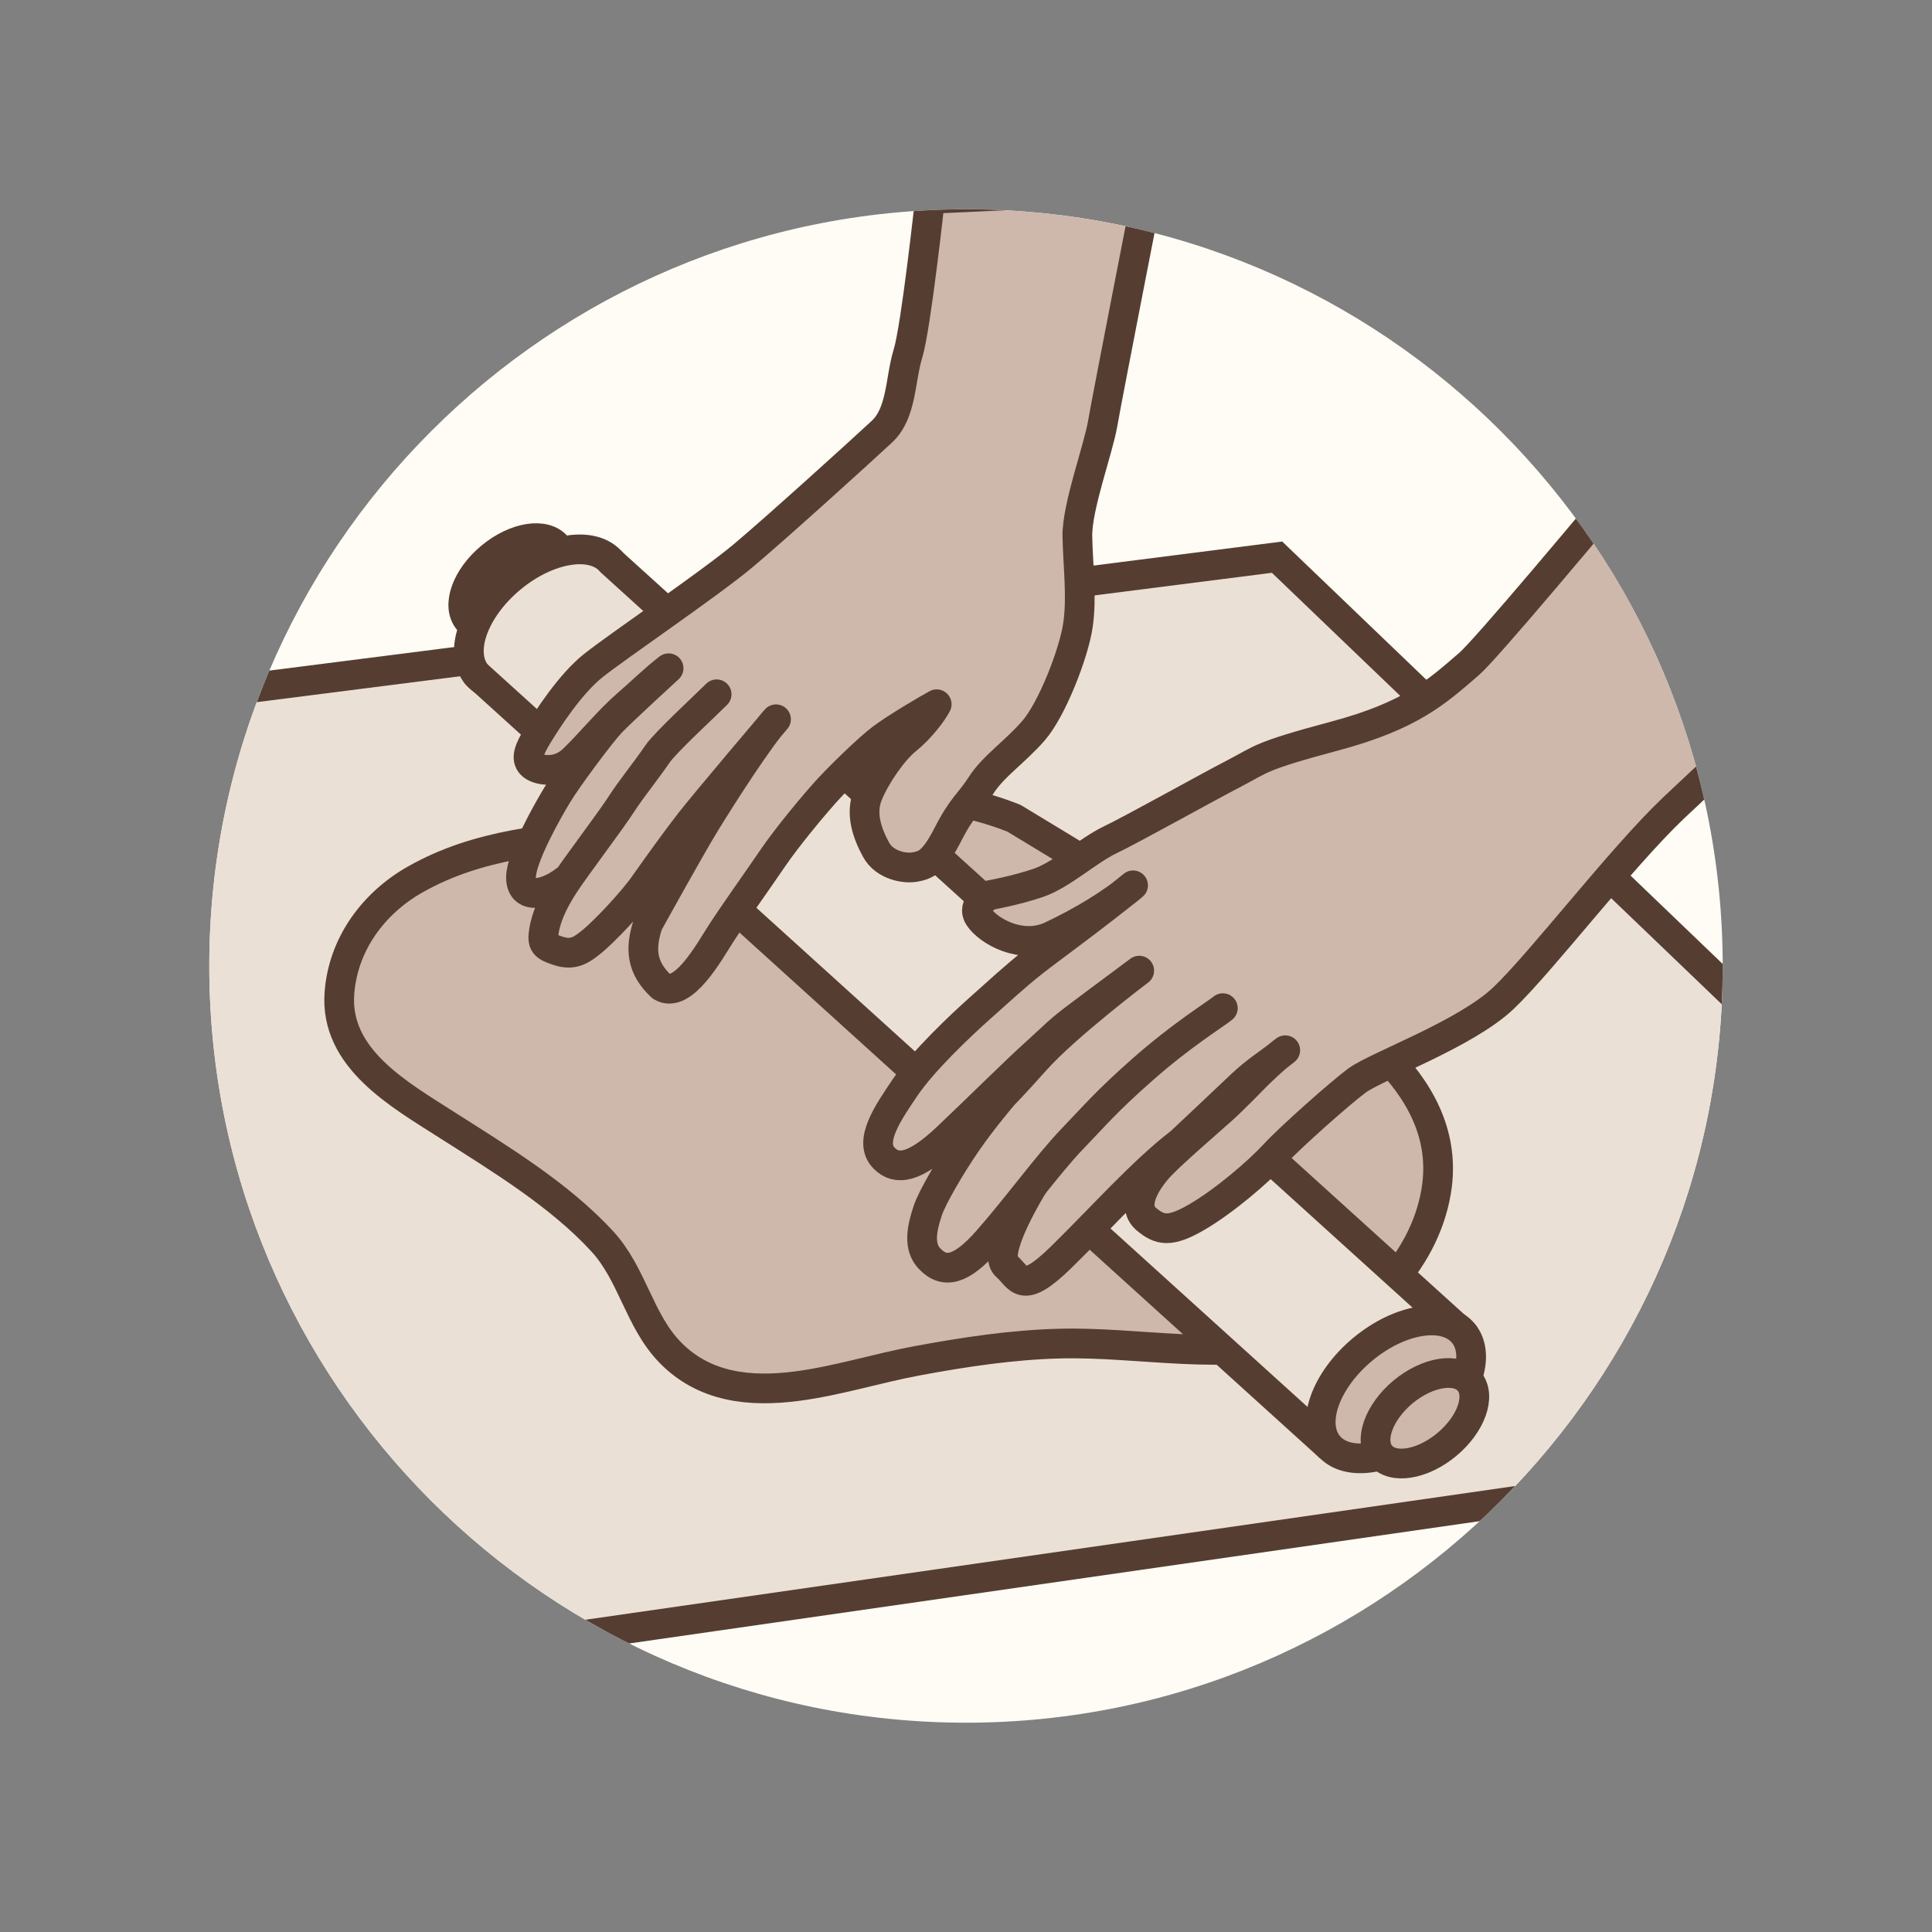 <?xml version="1.0" encoding="utf-8"?>
<!-- Generator: Adobe Illustrator 16.0.0, SVG Export Plug-In . SVG Version: 6.00 Build 0)  -->
<!DOCTYPE svg PUBLIC "-//W3C//DTD SVG 1.1//EN" "http://www.w3.org/Graphics/SVG/1.1/DTD/svg11.dtd">
<svg version="1.1" id="Layer_1" xmlns="http://www.w3.org/2000/svg" xmlns:xlink="http://www.w3.org/1999/xlink" x="0px" y="0px"
	 width="60px" height="60px" viewBox="0 0 60 60" enable-background="new 0 0 60 60" xml:space="preserve">
<rect x="0" y="0" width="60" height="60" fill="#808080" stroke="none"/>
<g>
	<defs>
		<path id="SVGID_9_" d="M30,53.5C17.042,53.5,6.5,42.959,6.5,30S17.042,6.5,30,6.5c12.958,0,23.5,10.541,23.5,23.5
			S42.958,53.5,30,53.5z"/>
	</defs>
	<clipPath id="SVGID_2_">
		<use xlink:href="#SVGID_9_"  overflow="visible"/>
	</clipPath>
	<rect x="0.625" y="0.625" clip-path="url(#SVGID_2_)" fill="#FFFCF5" width="58.75" height="58.75"/>
	<polygon clip-path="url(#SVGID_2_)" fill="#EBE0D5" stroke="#553E31" stroke-width="0.923" stroke-miterlimit="10" points="
		67.203,43.718 6.507,52.448 -4.631,22.947 39.66,17.303 	"/>
	
		<path clip-path="url(#SVGID_2_)" fill="#CDB8AB" stroke="#553E31" stroke-width="0.923" stroke-linecap="round" stroke-linejoin="round" stroke-miterlimit="10" d="
		M31.488,25.411c-4.042-1.605-8.19-0.079-12.291,0.405c-2.199,0.259-4.325,0.373-6.305,1.498c-1.31,0.742-2.239,2.021-2.351,3.529
		c-0.151,2.028,1.849,3.141,3.355,4.104c1.636,1.043,3.482,2.161,4.807,3.603c0.936,1.018,1.149,2.458,2.097,3.438
		c1.072,1.11,2.503,1.251,3.966,1.058c1.251-0.164,2.488-0.559,3.729-0.788c1.456-0.27,2.951-0.497,4.434-0.532
		c2.473-0.059,5.085,0.552,7.502-0.13c2.118-0.596,3.919-2.577,4.198-4.787c0.406-3.249-3.043-5.38-5.482-6.758L31.488,25.411z"/>
	
		<ellipse transform="matrix(0.768 -0.64 0.64 0.768 -7.909 14.394)" clip-path="url(#SVGID_2_)" fill="#CDB8AB" stroke="#553E31" stroke-width="0.923" stroke-linecap="round" stroke-linejoin="round" stroke-miterlimit="10" cx="15.927" cy="18.122" rx="1.79" ry="1.062"/>
	
		<path clip-path="url(#SVGID_2_)" fill="#EBE0D5" stroke="#553E31" stroke-width="0.923" stroke-linecap="round" stroke-linejoin="round" stroke-miterlimit="10" d="
		M18.99,17.458c0.571,0.685,0.098,2.022-1.06,2.984c-1.155,0.964-2.556,1.188-3.127,0.505c-0.572-0.688-0.096-2.023,1.06-2.987
		C17.02,16.997,18.42,16.773,18.99,17.458z"/>
	
		<polyline clip-path="url(#SVGID_2_)" fill="#EBE0D5" stroke="#553E31" stroke-width="0.923" stroke-linecap="round" stroke-linejoin="round" stroke-miterlimit="10" points="
		18.99,17.458 45.462,41.431 41.272,44.919 14.803,20.947 	"/>
	
		<ellipse transform="matrix(0.768 -0.64 0.64 0.768 -17.586 37.745)" clip-path="url(#SVGID_2_)" fill="#CDB8AB" stroke="#553E31" stroke-width="0.923" stroke-linecap="round" stroke-linejoin="round" stroke-miterlimit="10" cx="43.367" cy="43.175" rx="2.726" ry="1.617"/>
	
		<path clip-path="url(#SVGID_2_)" fill="#CDB8AB" stroke="#553E31" stroke-width="0.923" stroke-linecap="round" stroke-linejoin="round" stroke-miterlimit="10" d="
		M45.629,42.899c0.372,0.452,0.063,1.328-0.697,1.962c-0.761,0.632-1.68,0.78-2.056,0.33c-0.373-0.451-0.062-1.327,0.694-1.962
		C44.334,42.597,45.253,42.45,45.629,42.899z"/>
	
		<path clip-path="url(#SVGID_2_)" fill="#CDB8AB" stroke="#553E31" stroke-width="0.923" stroke-linecap="round" stroke-linejoin="round" stroke-miterlimit="10" d="
		M32.703,35.833c-0.966,1.435-1.867,3.122-1.454,3.481c0.415,0.359,0.46,0.949,1.702-0.266c1.242-1.214,2.525-2.664,3.713-3.575
		c0,0,1.574-1.479,1.844-1.739c0.532-0.51,0.848-0.663,1.407-1.118c-0.351,0.25-0.905,0.801-0.905,0.801s-0.672,0.694-1.034,1.021
		c-0.414,0.373-1.478,1.285-1.918,1.739c-0.379,0.392-0.987,1.241-0.457,1.685c0.415,0.345,0.725,0.429,1.575-0.069
		c0.848-0.495,1.902-1.399,2.4-1.939c0.497-0.539,2.06-1.924,2.568-2.298c0.621-0.455,3.362-1.436,4.542-2.553
		c1.181-1.119,3.645-4.348,5.278-5.902c1.637-1.553,8.387-7.763,10.168-9.607c1.779-1.842,4.929-9.152,4.929-9.152l-9.402-0.159"/>
	
		<path clip-path="url(#SVGID_2_)" fill="#CDB8AB" stroke="#553E31" stroke-width="0.923" stroke-linecap="round" stroke-linejoin="round" stroke-miterlimit="10" d="
		M57.742,6.208c0,0-11.124,13.558-12.119,14.412c-0.993,0.857-1.794,1.603-4.171,2.238c-2.374,0.635-2.263,0.716-3.118,1.159
		c-0.854,0.441-3.174,1.739-3.864,2.068c-0.691,0.333-1.491,1.077-2.208,1.327c-0.72,0.248-1.519,0.387-1.519,0.387
		s-0.609,0.276-0.332,0.69c0.276,0.414,1.298,1.021,2.237,0.578c0.938-0.44,1.904-1.021,2.541-1.572
		c-1.188,0.966-2.587,1.976-3.094,2.374c-0.579,0.456-1.11,0.952-1.67,1.449c-0.569,0.507-1.768,1.635-2.319,2.458
		c-0.504,0.752-1.166,1.675-0.647,2.194c0.386,0.388,0.938,0.324,1.959-0.644c1.021-0.966,2.061-2.009,2.795-2.67
		c0.848-0.768,0.571-0.58,1.869-1.546s1.298-0.966,1.298-0.966s-2.274,1.716-3.23,2.788c-0.688,0.772-0.992,1.077-0.992,1.077
		s-0.636,0.743-1.132,1.462c-0.498,0.719-1.08,1.721-1.214,2.126c-0.187,0.558-0.297,1.119,0.055,1.49
		c0.467,0.496,0.994,0.352,1.794-0.551c0.873-0.985,1.904-2.401,2.622-3.147c0.719-0.746,1.057-1.167,2.209-2.183
		c1.222-1.075,2.207-1.675,2.484-1.897"/>
	
		<path clip-path="url(#SVGID_2_)" fill="#CDB8AB" stroke="#553E31" stroke-width="0.923" stroke-linecap="round" stroke-linejoin="round" stroke-miterlimit="10" d="
		M17.546,27.345c-0.496,0.393-1.353,0.661-1.366-0.083c-0.011-0.602,0.813-2.059,1.125-2.575c0.311-0.518,1.339-1.897,1.657-2.237
		c0.311-0.33,1.802-1.697,1.802-1.697c-0.445,0.342-0.871,0.766-1.305,1.139c-0.531,0.457-1.159,1.222-1.656,1.698
		c-0.497,0.477-1.139,0.33-1.305,0.146c-0.166-0.188-0.082-0.436,0.208-0.912c0.289-0.475,0.994-1.574,1.718-2.152
		c0.725-0.581,3.625-2.548,4.659-3.417c1.035-0.868,3.686-3.272,4.308-3.852c0.621-0.58,0.558-1.615,0.807-2.423
		c0.25-0.808,0.684-4.804,0.684-4.804l6.77-0.31c0,0-1.264,6.459-1.407,7.287s-0.809,2.609-0.786,3.519
		c0.019,0.914,0.145,1.866,0.019,2.734c-0.123,0.87-0.807,2.632-1.387,3.293c-0.58,0.663-1.242,1.097-1.615,1.679
		c-0.372,0.578-0.579,0.642-1.035,1.531c-0.455,0.891-0.704,0.953-1.014,1.015c-0.311,0.063-0.953-0.042-1.222-0.539
		c-0.269-0.497-0.498-1.117-0.248-1.718c0.248-0.601,0.786-1.367,1.2-1.699c0.414-0.331,0.808-0.848,0.933-1.097
		c-0.312,0.167-1.284,0.745-1.698,1.057c-0.415,0.311-1.251,1.128-1.637,1.542c-0.414,0.446-1.304,1.512-1.78,2.215
		c-0.414,0.611-1.222,1.739-1.605,2.341c-0.349,0.545-1.16,2.008-1.823,1.614c-0.621-0.578-0.683-1.16-0.423-1.947
		c0,0,1.286-2.333,1.791-3.157c0.559-0.909,1.677-2.649,2.185-3.198c0,0-2.153,2.536-2.671,3.198
		c-0.355,0.454-0.973,1.306-1.409,1.926c-0.403,0.577-1.263,1.47-1.616,1.761c-0.352,0.29-0.6,0.455-1.055,0.311
		c-0.456-0.145-0.518-0.227-0.456-0.621c0.063-0.395,0.238-0.838,0.611-1.418s1.44-1.969,1.812-2.55
		c0.292-0.451,0.709-0.956,1.104-1.531c0.249-0.364,1.506-1.52,1.836-1.852"/>
	
		<path clip-path="url(#SVGID_2_)" fill="#CDB8AB" stroke="#553E31" stroke-width="0.923" stroke-linecap="round" stroke-linejoin="round" stroke-miterlimit="10" d="
		M40.08,38.135"/>
</g>
</svg>
